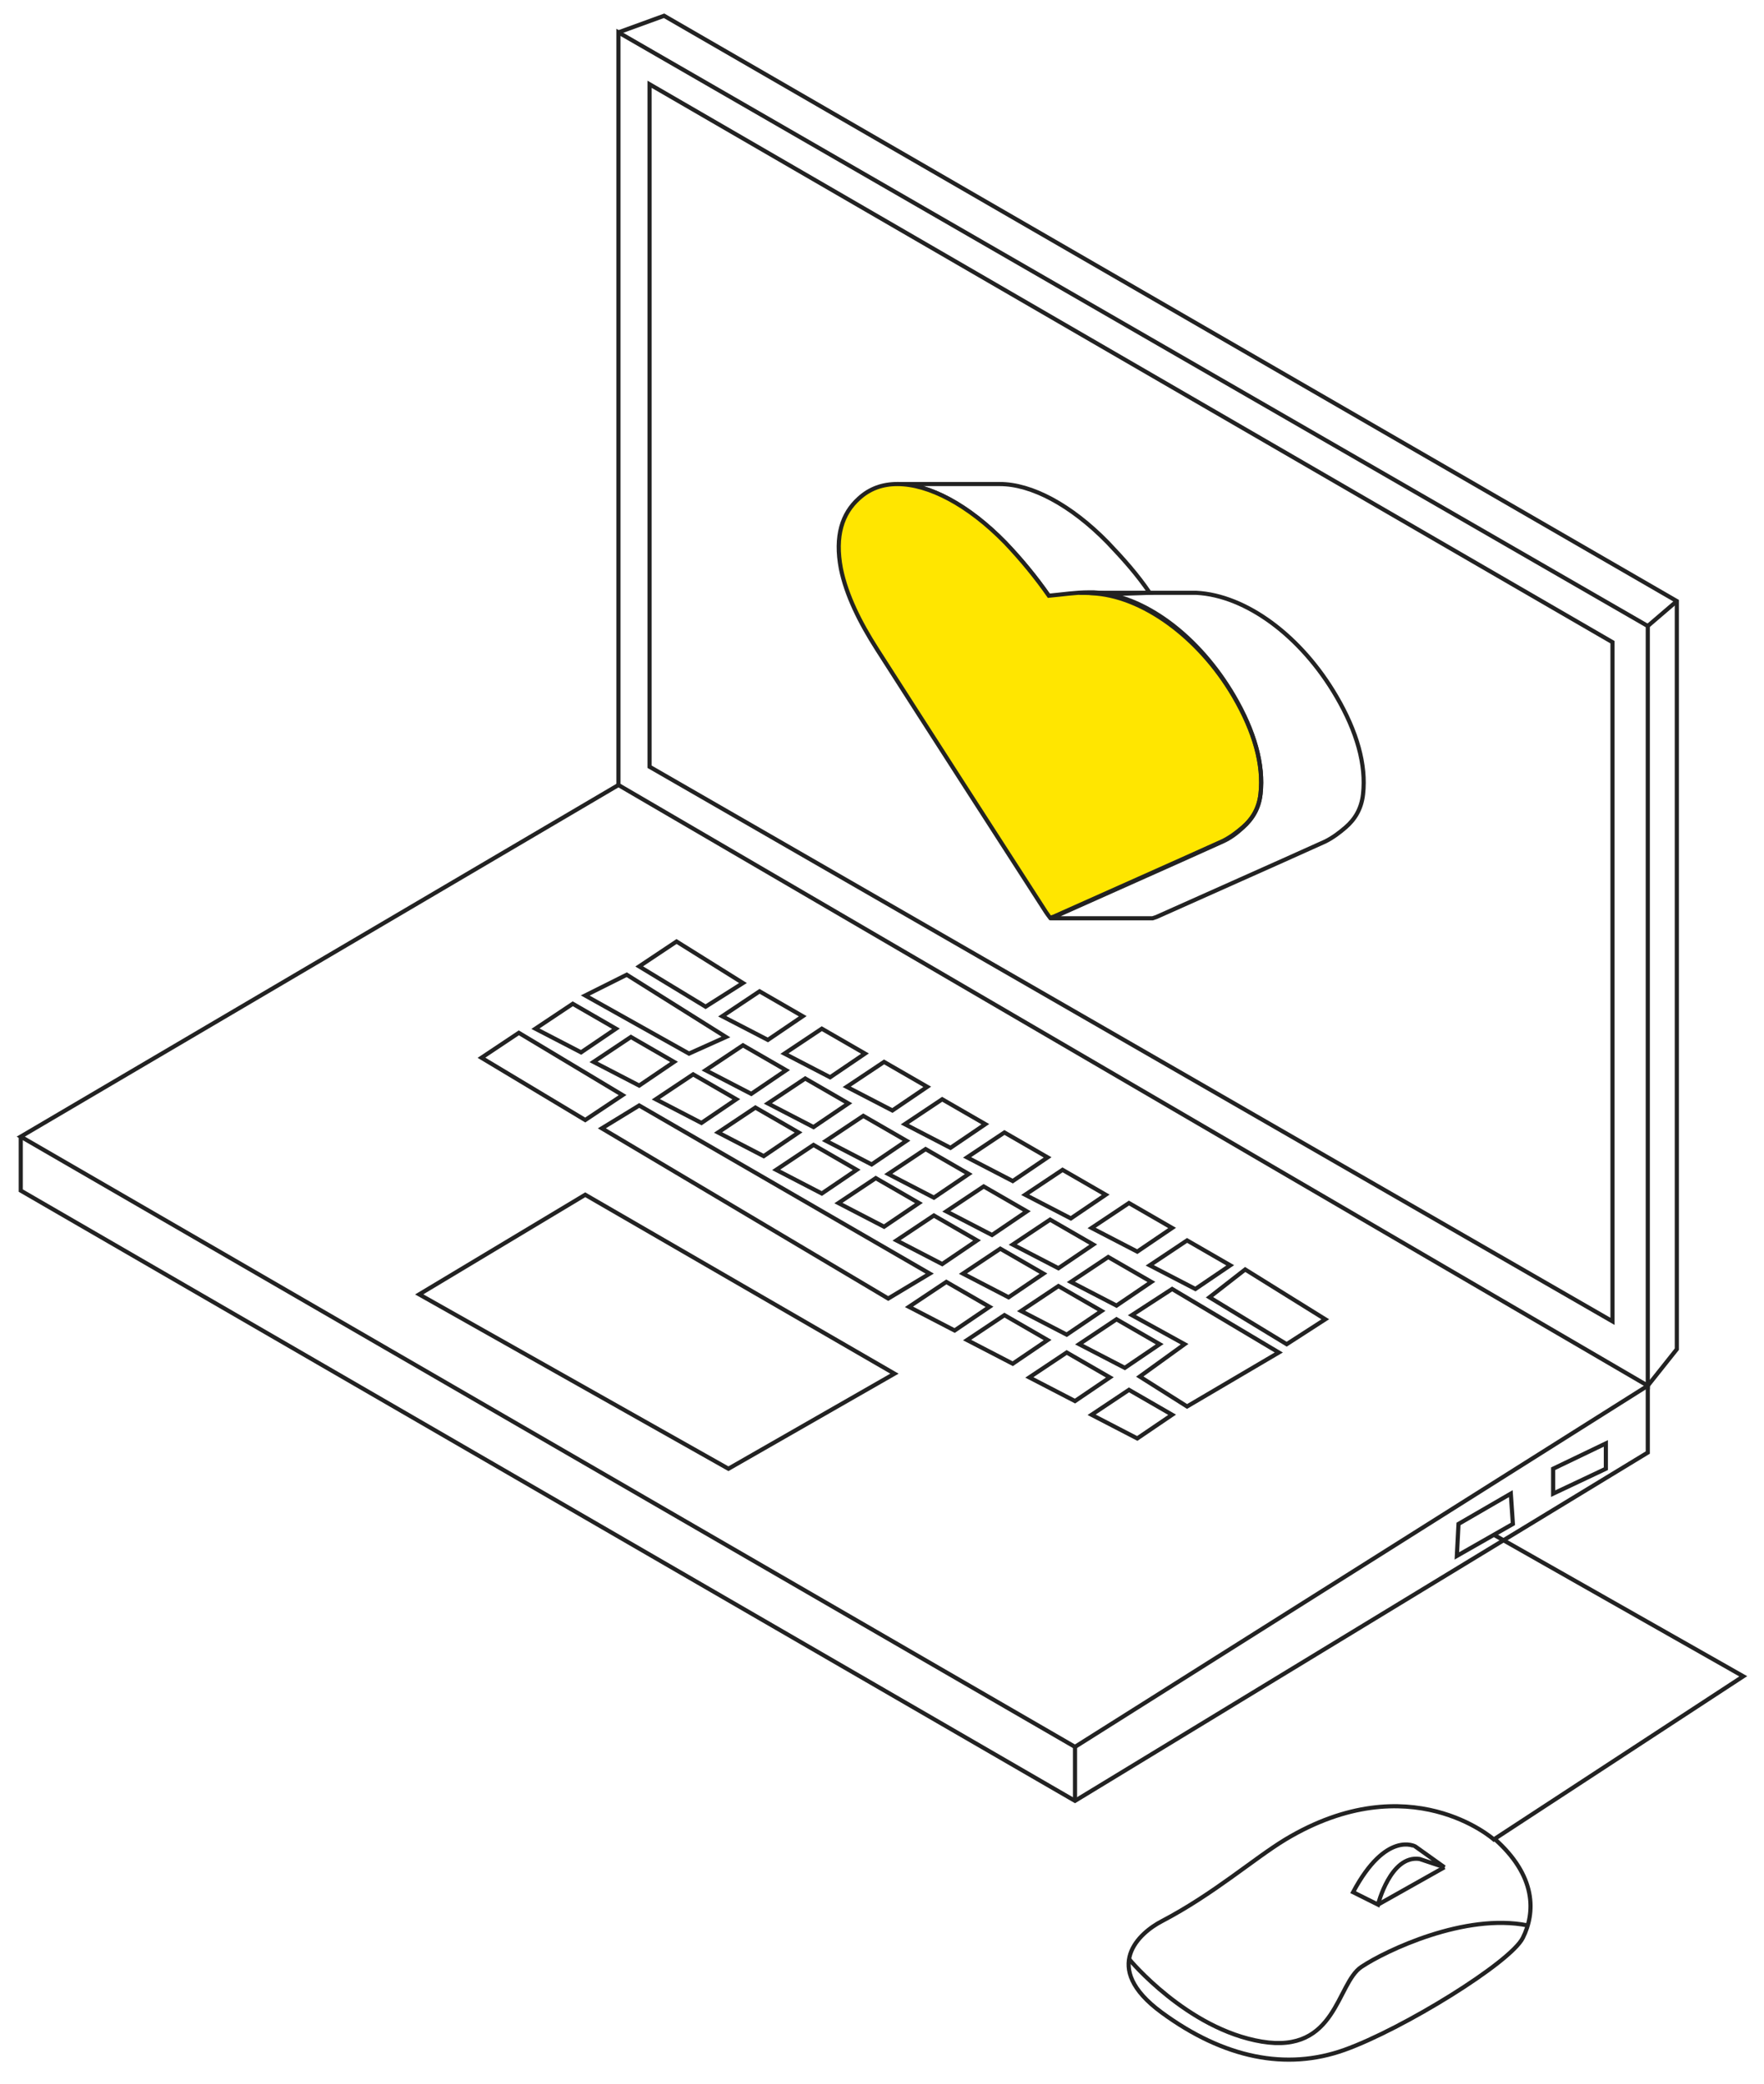 <?xml version="1.0" encoding="utf-8"?>
<!-- Generator: Adobe Illustrator 25.2.0, SVG Export Plug-In . SVG Version: 6.00 Build 0)  -->
<svg version="1.1" id="Layer_1" xmlns="http://www.w3.org/2000/svg" xmlns:xlink="http://www.w3.org/1999/xlink" x="0px" y="0px"
     viewBox="0 0 425 502" style="enable-background:new 0 0 425 502;" xml:space="preserve">
<style type="text/css">
	.st0{fill:none;stroke:#222222;stroke-miterlimit:10;}
	.st1{fill:none;stroke:#222222;}
	.st2{enable-background:new    ;}
	.st3{fill:#ffe600;stroke:#222222;stroke-miterlimit:3;}
</style>
    <g>
	<polygon class="st0" points="156.5,20.3 156.5,184.7 388.5,318.3 388.5,154.7 	"/>
        <polygon class="st0" points="149,7.8 149,189.1 397,333.8 397,150.8 	"/>
        <line class="st0" x1="397" y1="150.8" x2="404" y2="144.8"/>
        <polyline class="st0" points="149,189.1 5,273.8 259,420.8 397,333.8 404,325 404,144.8 160,3.8 149,7.8 	"/>
        <polyline class="st0" points="5,273.8 5,286.8 259,433.8 397,349.9 397,333.8 	"/>
        <line class="st0" x1="259" y1="420.8" x2="259" y2="433.8"/>
        <polygon class="st0" points="141,287.8 101,311.8 175.5,353.8 215.5,330.9 	"/>
        <polygon class="st0" points="351.4,367.1 351,374.8 364.5,367.1 364,359.8 	"/>
        <polygon class="st0" points="374.2,353.8 374.2,359.8 386.9,353.8 386.9,347.7 	"/>
        <path class="st0" d="M359.9,369.7l60.1,34.1l-60.1,39.3c0,0-20.2-18-50.2,0c-7.6,4.6-17.2,13.1-29.8,19.7c-5.2,2.7-15,11,0,22
		s30,14,44,9s40-21,43-27s3.4-14.9-7-24"/>
        <path class="st0" d="M272.1,472c0,0,13.9,16.8,31.9,19.8s18-14,24-18s25-13,40-10"/>
        <path class="st1" d="M326,455.8l6,3c0,0,3-12,10-11l6,2l-7-5C341,444.8,334,440.8,326,455.8z"/>
        <line class="st0" x1="332" y1="458.8" x2="348" y2="449.8"/>
        <polygon class="st0" points="116,254.8 141,269.8 150,263.8 125,248.8 	"/>
        <polygon class="st0" points="145,271.8 214,312.8 224,306.8 154,266.3 	"/>
        <polygon class="st0" points="219,314.8 230,320.5 238.4,314.8 228,308.8 	"/>
        <polygon class="st0" points="129,247.8 140,253.5 148.4,247.8 138,241.8 	"/>
        <polygon class="st0" points="143,255.8 154,261.5 162.4,255.8 152,249.8 	"/>
        <polygon class="st0" points="158,264.8 169,270.5 177.4,264.8 167,258.8 	"/>
        <polygon class="st0" points="173,272.8 184,278.5 192.4,272.8 182,266.8 	"/>
        <polygon class="st0" points="187,281.8 198,287.5 206.4,281.8 196,275.8 	"/>
        <polygon class="st0" points="202,289.8 213,295.5 221.4,289.8 211,283.8 	"/>
        <polygon class="st0" points="216,298.8 227,304.5 235.4,298.8 225,292.8 	"/>
        <polygon class="st0" points="232,306.8 243,312.5 251.4,306.8 241,300.8 	"/>
        <polygon class="st0" points="246,315.8 257,321.5 265.4,315.8 255,309.8 	"/>
        <polygon class="st0" points="260,323.8 271,329.5 279.4,323.8 269,317.8 	"/>
        <polygon class="st0" points="170,257.8 181,263.5 189.4,257.8 179,251.8 	"/>
        <polygon class="st0" points="185,265.8 196,271.5 204.4,265.8 194,259.8 	"/>
        <polygon class="st0" points="199,274.8 210,280.5 218.4,274.8 208,268.8 	"/>
        <polygon class="st0" points="214,282.8 225,288.5 233.4,282.8 223,276.8 	"/>
        <polygon class="st0" points="228,291.8 239,297.5 247.4,291.8 237,285.8 	"/>
        <polygon class="st0" points="244,299.8 255,305.5 263.4,299.8 253,293.8 	"/>
        <polygon class="st0" points="258,308.8 269,314.5 277.4,308.8 267,302.8 	"/>
        <polygon class="st0" points="174,244.8 185,250.5 193.4,244.8 183,238.8 	"/>
        <polygon class="st0" points="189,253.8 200,259.5 208.4,253.8 198,247.8 	"/>
        <polygon class="st0" points="204,261.8 215,267.5 223.4,261.8 213,255.8 	"/>
        <polygon class="st0" points="218,270.8 229,276.5 237.4,270.8 227,264.8 	"/>
        <polygon class="st0" points="233,278.8 244,284.5 252.4,278.8 242,272.8 	"/>
        <polygon class="st0" points="247,287.8 258,293.5 266.4,287.8 256,281.8 	"/>
        <polygon class="st0" points="263,295.8 274,301.5 282.4,295.8 272,289.8 	"/>
        <polygon class="st0" points="277,304.8 288,310.5 296.4,304.8 286,298.8 	"/>
        <polygon class="st0" points="233,322.8 244,328.5 252.4,322.8 242,316.8 	"/>
        <polygon class="st0" points="248,331.8 259,337.5 267.4,331.8 257,325.8 	"/>
        <polygon class="st0" points="263,340.8 274,346.5 282.4,340.8 272,334.8 	"/>
        <polygon class="st0" points="141,239.8 166,253.8 174.9,249.8 151,234.8 	"/>
        <polygon class="st0" points="154,232.8 170,242.5 179,236.8 163,226.8 	"/>
        <polygon class="st0" points="291.4,312.5 300,305.8 319.3,317.8 310,323.8 	"/>
        <polygon class="st0" points="282.4,310.5 308.1,325.8 286,338.8 274.6,331.6 285.4,323.8 272.7,316.8 	"/>
</g>
    <g id="_x30_bz8YY_1_">
	<g class="st2">
		<g class="st2">
			<defs>
				<path id="SVGID_1_" class="st2" d="M216.2,116.6l24.7,0c7.6,0,17.1,5,26,14.1c3.9,4.1,7.1,7.7,10.1,12.1l-24.3,0.8
					c-3-4.4-6.6-8.8-10.5-12.8C233.3,121.6,223.8,116.6,216.2,116.6z"/>
			</defs>
            <clipPath id="SVGID_2_">
				<use xlink:href="#SVGID_1_"  style="overflow:visible;"/>
			</clipPath>
            <use xlink:href="#SVGID_1_"  style="overflow:visible;fill:none;stroke:#222222;stroke-miterlimit:3;"/>
		</g>
        <g>
			<path class="st3" d="M216.2,116.6c7.6,0,17.1,5,26,14.1c3.9,4.1,7.5,8.5,10.5,12.8c3.3-0.3,6.4-0.8,9.6-0.8c0.4,0,0.8,0,1.2,0
				c12,0.6,25.3,10.4,33.8,25c4.9,8.4,7.2,16.4,6.4,23.5c-0.4,3.6-2,6.1-4.2,8c-1.5,1.3-3.1,2.5-4.9,3.4
				c-13.5,6.1-27.1,12.1-40.7,18.2c-0.3,0.1-0.6,0.2-0.9,0.3c-0.4-0.5-0.7-1-1-1.4c-13.6-21.1-27.2-42.2-40.7-63.3
				c-4.1-6.4-7.4-13-8.7-19.4c-1.5-7.9,0.3-13.3,4.3-16.9C209.5,117.7,212.6,116.6,216.2,116.6z"/>
		</g>
        <g class="st2">
			<defs>
				<path id="SVGID_3_" class="st2" d="M260,142.8l27,0c0.4,0,0.8,0,1.2,0c12,0.6,25.3,10.4,33.8,25c4.9,8.4,7.2,16.4,6.4,23.5
					c-0.4,3.6-2,6.1-4.2,8c-1.5,1.3-3.1,2.5-4.9,3.4c-13.5,6.1-27.1,12.1-40.7,18.2c-0.3,0.1-0.6,0.2-0.9,0.3l-24.7,0
					c0.3-0.1,0.6-0.2,0.9-0.3c13.6-6.1,27.2-12.1,40.7-18.2c1.8-0.8,3.4-2,4.9-3.4c2.1-1.9,3.8-4.4,4.2-8c0.8-7.1-1.5-15.1-6.4-23.5
					c-8.5-14.5-22.3-24.4-34.3-24.9C262.6,142.8,260.4,142.8,260,142.8z"/>
			</defs>
            <clipPath id="SVGID_4_">
				<use xlink:href="#SVGID_3_"  style="overflow:visible;"/>
			</clipPath>
            <use xlink:href="#SVGID_3_"  style="overflow:visible;fill:none;stroke:#222222;stroke-miterlimit:3;"/>
		</g>
	</g>
</g>
</svg>
